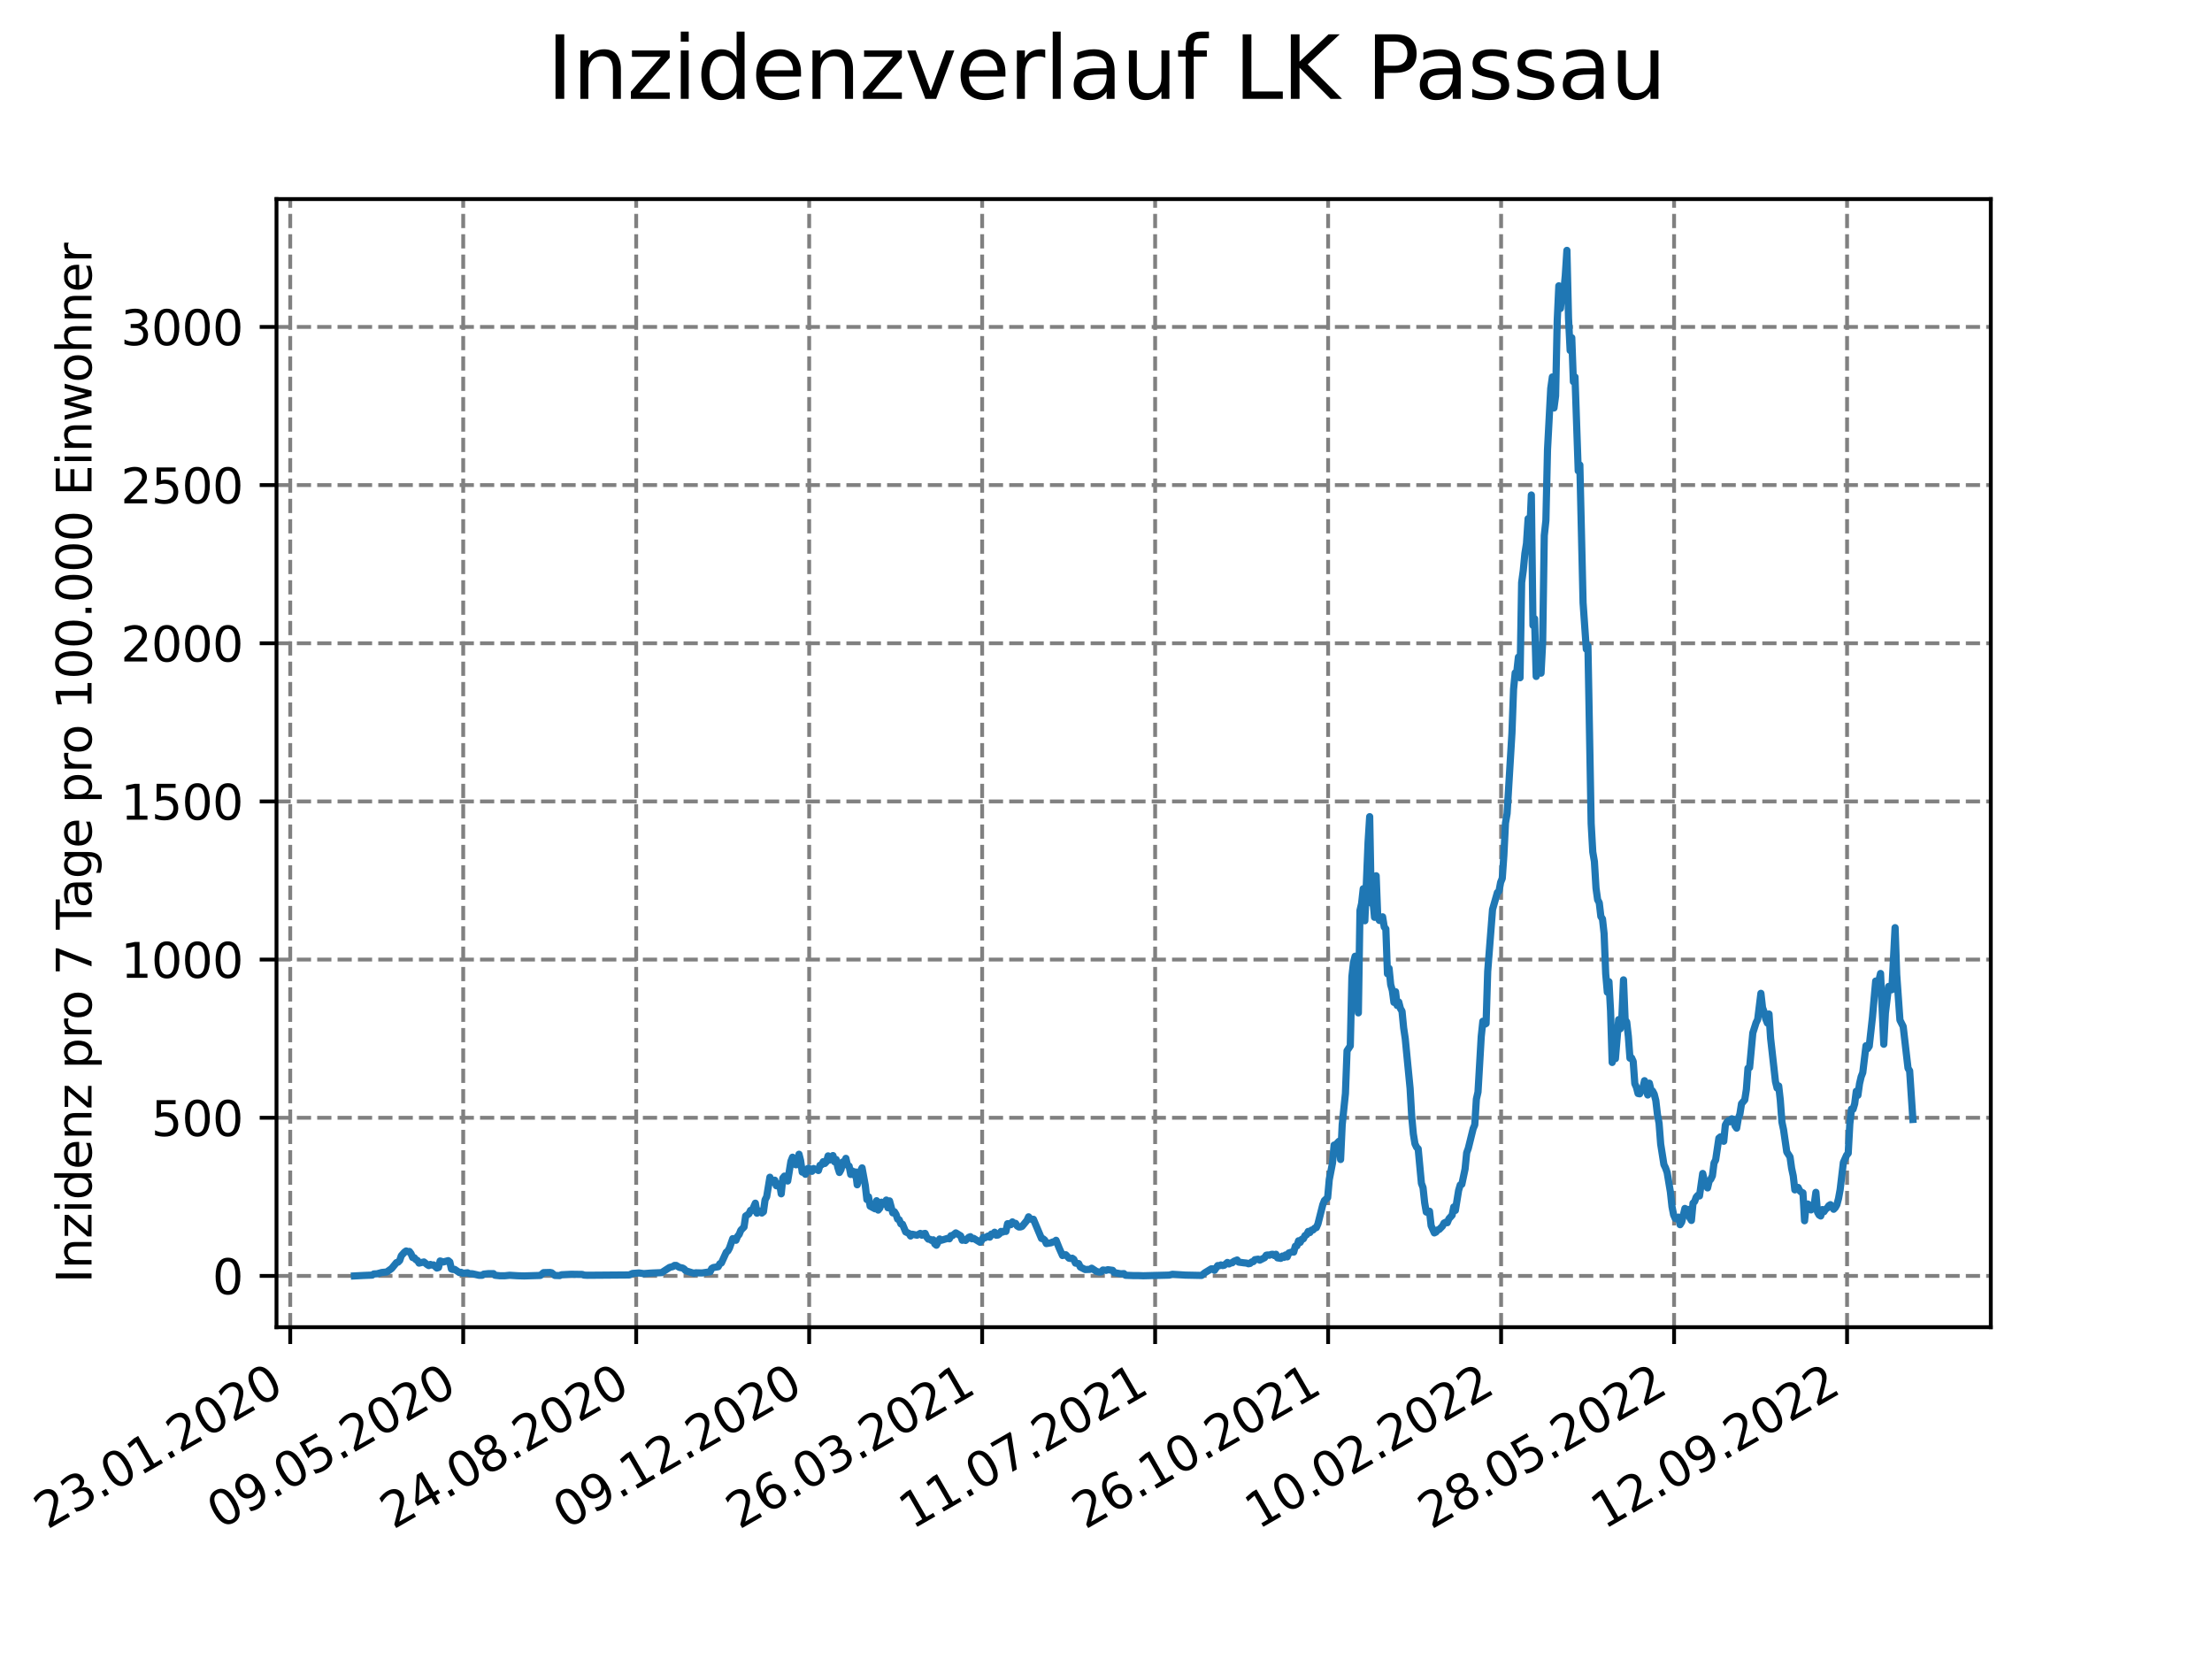 <?xml version="1.0" encoding="utf-8" standalone="no"?>
<!DOCTYPE svg PUBLIC "-//W3C//DTD SVG 1.1//EN"
  "http://www.w3.org/Graphics/SVG/1.1/DTD/svg11.dtd">
<svg xmlns:xlink="http://www.w3.org/1999/xlink" width="460.8pt" height="345.6pt" viewBox="0 0 460.8 345.6" xmlns="http://www.w3.org/2000/svg" version="1.1">
 <defs>
  <style type="text/css">*{stroke-linejoin: round; stroke-linecap: butt}</style>
 </defs>
 <g id="figure_1">
  <g id="patch_1">
   <path d="M 0 345.6 
L 460.8 345.6 
L 460.8 0 
L 0 0 
z
" style="fill: #ffffff"/>
  </g>
  <g id="axes_1">
   <g id="patch_2">
    <path d="M 57.6 276.48 
L 414.72 276.48 
L 414.72 41.472 
L 57.6 41.472 
z
" style="fill: #ffffff"/>
   </g>
   <g id="matplotlib.axis_1">
    <g id="xtick_1">
     <g id="line2d_1">
      <path d="M 60.46 276.48 
L 60.46 41.472 
" clip-path="url(#p5ba58dce3c)" style="fill: none; stroke-dasharray: 2.96,1.28; stroke-dashoffset: 0; stroke: #808080; stroke-width: 0.8"/>
     </g>
     <g id="line2d_2">
      <defs>
       <path id="mbd99ed677d" d="M 0 0 
L 0 3.5 
" style="stroke: #000000; stroke-width: 0.8"/>
      </defs>
      <g>
       <use xlink:href="#mbd99ed677d" x="60.46" y="276.48" style="stroke: #000000; stroke-width: 0.8"/>
      </g>
     </g>
     <g id="text_1">
      <!-- 23.01.2020 -->
      <g transform="translate(9.835 318.689) rotate(-30) scale(0.1 -0.1)">
       <defs>
        <path id="DejaVuSans-32" d="M 1228 531 
L 3431 531 
L 3431 0 
L 469 0 
L 469 531 
Q 828 903 1448 1529 
Q 2069 2156 2228 2338 
Q 2531 2678 2651 2914 
Q 2772 3150 2772 3378 
Q 2772 3750 2511 3984 
Q 2250 4219 1831 4219 
Q 1534 4219 1204 4116 
Q 875 4013 500 3803 
L 500 4441 
Q 881 4594 1212 4672 
Q 1544 4750 1819 4750 
Q 2544 4750 2975 4387 
Q 3406 4025 3406 3419 
Q 3406 3131 3298 2873 
Q 3191 2616 2906 2266 
Q 2828 2175 2409 1742 
Q 1991 1309 1228 531 
z
" transform="scale(0.016)"/>
        <path id="DejaVuSans-33" d="M 2597 2516 
Q 3050 2419 3304 2112 
Q 3559 1806 3559 1356 
Q 3559 666 3084 287 
Q 2609 -91 1734 -91 
Q 1441 -91 1130 -33 
Q 819 25 488 141 
L 488 750 
Q 750 597 1062 519 
Q 1375 441 1716 441 
Q 2309 441 2620 675 
Q 2931 909 2931 1356 
Q 2931 1769 2642 2001 
Q 2353 2234 1838 2234 
L 1294 2234 
L 1294 2753 
L 1863 2753 
Q 2328 2753 2575 2939 
Q 2822 3125 2822 3475 
Q 2822 3834 2567 4026 
Q 2313 4219 1838 4219 
Q 1578 4219 1281 4162 
Q 984 4106 628 3988 
L 628 4550 
Q 988 4650 1302 4700 
Q 1616 4750 1894 4750 
Q 2613 4750 3031 4423 
Q 3450 4097 3450 3541 
Q 3450 3153 3228 2886 
Q 3006 2619 2597 2516 
z
" transform="scale(0.016)"/>
        <path id="DejaVuSans-2e" d="M 684 794 
L 1344 794 
L 1344 0 
L 684 0 
L 684 794 
z
" transform="scale(0.016)"/>
        <path id="DejaVuSans-30" d="M 2034 4250 
Q 1547 4250 1301 3770 
Q 1056 3291 1056 2328 
Q 1056 1369 1301 889 
Q 1547 409 2034 409 
Q 2525 409 2770 889 
Q 3016 1369 3016 2328 
Q 3016 3291 2770 3770 
Q 2525 4250 2034 4250 
z
M 2034 4750 
Q 2819 4750 3233 4129 
Q 3647 3509 3647 2328 
Q 3647 1150 3233 529 
Q 2819 -91 2034 -91 
Q 1250 -91 836 529 
Q 422 1150 422 2328 
Q 422 3509 836 4129 
Q 1250 4750 2034 4750 
z
" transform="scale(0.016)"/>
        <path id="DejaVuSans-31" d="M 794 531 
L 1825 531 
L 1825 4091 
L 703 3866 
L 703 4441 
L 1819 4666 
L 2450 4666 
L 2450 531 
L 3481 531 
L 3481 0 
L 794 0 
L 794 531 
z
" transform="scale(0.016)"/>
       </defs>
       <use xlink:href="#DejaVuSans-32"/>
       <use xlink:href="#DejaVuSans-33" x="63.623"/>
       <use xlink:href="#DejaVuSans-2e" x="127.246"/>
       <use xlink:href="#DejaVuSans-30" x="159.033"/>
       <use xlink:href="#DejaVuSans-31" x="222.656"/>
       <use xlink:href="#DejaVuSans-2e" x="286.279"/>
       <use xlink:href="#DejaVuSans-32" x="318.066"/>
       <use xlink:href="#DejaVuSans-30" x="381.689"/>
       <use xlink:href="#DejaVuSans-32" x="445.312"/>
       <use xlink:href="#DejaVuSans-30" x="508.936"/>
      </g>
     </g>
    </g>
    <g id="xtick_2">
     <g id="line2d_3">
      <path d="M 96.495 276.48 
L 96.495 41.472 
" clip-path="url(#p5ba58dce3c)" style="fill: none; stroke-dasharray: 2.96,1.28; stroke-dashoffset: 0; stroke: #808080; stroke-width: 0.8"/>
     </g>
     <g id="line2d_4">
      <g>
       <use xlink:href="#mbd99ed677d" x="96.495" y="276.48" style="stroke: #000000; stroke-width: 0.8"/>
      </g>
     </g>
     <g id="text_2">
      <!-- 09.05.2020 -->
      <g transform="translate(45.87 318.689) rotate(-30) scale(0.1 -0.1)">
       <defs>
        <path id="DejaVuSans-39" d="M 703 97 
L 703 672 
Q 941 559 1184 500 
Q 1428 441 1663 441 
Q 2288 441 2617 861 
Q 2947 1281 2994 2138 
Q 2813 1869 2534 1725 
Q 2256 1581 1919 1581 
Q 1219 1581 811 2004 
Q 403 2428 403 3163 
Q 403 3881 828 4315 
Q 1253 4750 1959 4750 
Q 2769 4750 3195 4129 
Q 3622 3509 3622 2328 
Q 3622 1225 3098 567 
Q 2575 -91 1691 -91 
Q 1453 -91 1209 -44 
Q 966 3 703 97 
z
M 1959 2075 
Q 2384 2075 2632 2365 
Q 2881 2656 2881 3163 
Q 2881 3666 2632 3958 
Q 2384 4250 1959 4250 
Q 1534 4250 1286 3958 
Q 1038 3666 1038 3163 
Q 1038 2656 1286 2365 
Q 1534 2075 1959 2075 
z
" transform="scale(0.016)"/>
        <path id="DejaVuSans-35" d="M 691 4666 
L 3169 4666 
L 3169 4134 
L 1269 4134 
L 1269 2991 
Q 1406 3038 1543 3061 
Q 1681 3084 1819 3084 
Q 2600 3084 3056 2656 
Q 3513 2228 3513 1497 
Q 3513 744 3044 326 
Q 2575 -91 1722 -91 
Q 1428 -91 1123 -41 
Q 819 9 494 109 
L 494 744 
Q 775 591 1075 516 
Q 1375 441 1709 441 
Q 2250 441 2565 725 
Q 2881 1009 2881 1497 
Q 2881 1984 2565 2268 
Q 2250 2553 1709 2553 
Q 1456 2553 1204 2497 
Q 953 2441 691 2322 
L 691 4666 
z
" transform="scale(0.016)"/>
       </defs>
       <use xlink:href="#DejaVuSans-30"/>
       <use xlink:href="#DejaVuSans-39" x="63.623"/>
       <use xlink:href="#DejaVuSans-2e" x="127.246"/>
       <use xlink:href="#DejaVuSans-30" x="159.033"/>
       <use xlink:href="#DejaVuSans-35" x="222.656"/>
       <use xlink:href="#DejaVuSans-2e" x="286.279"/>
       <use xlink:href="#DejaVuSans-32" x="318.066"/>
       <use xlink:href="#DejaVuSans-30" x="381.689"/>
       <use xlink:href="#DejaVuSans-32" x="445.312"/>
       <use xlink:href="#DejaVuSans-30" x="508.936"/>
      </g>
     </g>
    </g>
    <g id="xtick_3">
     <g id="line2d_5">
      <path d="M 132.53 276.48 
L 132.53 41.472 
" clip-path="url(#p5ba58dce3c)" style="fill: none; stroke-dasharray: 2.96,1.28; stroke-dashoffset: 0; stroke: #808080; stroke-width: 0.8"/>
     </g>
     <g id="line2d_6">
      <g>
       <use xlink:href="#mbd99ed677d" x="132.53" y="276.48" style="stroke: #000000; stroke-width: 0.8"/>
      </g>
     </g>
     <g id="text_3">
      <!-- 24.08.2020 -->
      <g transform="translate(81.905 318.689) rotate(-30) scale(0.1 -0.1)">
       <defs>
        <path id="DejaVuSans-34" d="M 2419 4116 
L 825 1625 
L 2419 1625 
L 2419 4116 
z
M 2253 4666 
L 3047 4666 
L 3047 1625 
L 3713 1625 
L 3713 1100 
L 3047 1100 
L 3047 0 
L 2419 0 
L 2419 1100 
L 313 1100 
L 313 1709 
L 2253 4666 
z
" transform="scale(0.016)"/>
        <path id="DejaVuSans-38" d="M 2034 2216 
Q 1584 2216 1326 1975 
Q 1069 1734 1069 1313 
Q 1069 891 1326 650 
Q 1584 409 2034 409 
Q 2484 409 2743 651 
Q 3003 894 3003 1313 
Q 3003 1734 2745 1975 
Q 2488 2216 2034 2216 
z
M 1403 2484 
Q 997 2584 770 2862 
Q 544 3141 544 3541 
Q 544 4100 942 4425 
Q 1341 4750 2034 4750 
Q 2731 4750 3128 4425 
Q 3525 4100 3525 3541 
Q 3525 3141 3298 2862 
Q 3072 2584 2669 2484 
Q 3125 2378 3379 2068 
Q 3634 1759 3634 1313 
Q 3634 634 3220 271 
Q 2806 -91 2034 -91 
Q 1263 -91 848 271 
Q 434 634 434 1313 
Q 434 1759 690 2068 
Q 947 2378 1403 2484 
z
M 1172 3481 
Q 1172 3119 1398 2916 
Q 1625 2713 2034 2713 
Q 2441 2713 2670 2916 
Q 2900 3119 2900 3481 
Q 2900 3844 2670 4047 
Q 2441 4250 2034 4250 
Q 1625 4250 1398 4047 
Q 1172 3844 1172 3481 
z
" transform="scale(0.016)"/>
       </defs>
       <use xlink:href="#DejaVuSans-32"/>
       <use xlink:href="#DejaVuSans-34" x="63.623"/>
       <use xlink:href="#DejaVuSans-2e" x="127.246"/>
       <use xlink:href="#DejaVuSans-30" x="159.033"/>
       <use xlink:href="#DejaVuSans-38" x="222.656"/>
       <use xlink:href="#DejaVuSans-2e" x="286.279"/>
       <use xlink:href="#DejaVuSans-32" x="318.066"/>
       <use xlink:href="#DejaVuSans-30" x="381.689"/>
       <use xlink:href="#DejaVuSans-32" x="445.312"/>
       <use xlink:href="#DejaVuSans-30" x="508.936"/>
      </g>
     </g>
    </g>
    <g id="xtick_4">
     <g id="line2d_7">
      <path d="M 168.566 276.48 
L 168.566 41.472 
" clip-path="url(#p5ba58dce3c)" style="fill: none; stroke-dasharray: 2.96,1.28; stroke-dashoffset: 0; stroke: #808080; stroke-width: 0.8"/>
     </g>
     <g id="line2d_8">
      <g>
       <use xlink:href="#mbd99ed677d" x="168.566" y="276.48" style="stroke: #000000; stroke-width: 0.8"/>
      </g>
     </g>
     <g id="text_4">
      <!-- 09.12.2020 -->
      <g transform="translate(117.941 318.689) rotate(-30) scale(0.1 -0.1)">
       <use xlink:href="#DejaVuSans-30"/>
       <use xlink:href="#DejaVuSans-39" x="63.623"/>
       <use xlink:href="#DejaVuSans-2e" x="127.246"/>
       <use xlink:href="#DejaVuSans-31" x="159.033"/>
       <use xlink:href="#DejaVuSans-32" x="222.656"/>
       <use xlink:href="#DejaVuSans-2e" x="286.279"/>
       <use xlink:href="#DejaVuSans-32" x="318.066"/>
       <use xlink:href="#DejaVuSans-30" x="381.689"/>
       <use xlink:href="#DejaVuSans-32" x="445.312"/>
       <use xlink:href="#DejaVuSans-30" x="508.936"/>
      </g>
     </g>
    </g>
    <g id="xtick_5">
     <g id="line2d_9">
      <path d="M 204.601 276.48 
L 204.601 41.472 
" clip-path="url(#p5ba58dce3c)" style="fill: none; stroke-dasharray: 2.96,1.28; stroke-dashoffset: 0; stroke: #808080; stroke-width: 0.8"/>
     </g>
     <g id="line2d_10">
      <g>
       <use xlink:href="#mbd99ed677d" x="204.601" y="276.48" style="stroke: #000000; stroke-width: 0.8"/>
      </g>
     </g>
     <g id="text_5">
      <!-- 26.03.2021 -->
      <g transform="translate(153.976 318.689) rotate(-30) scale(0.1 -0.1)">
       <defs>
        <path id="DejaVuSans-36" d="M 2113 2584 
Q 1688 2584 1439 2293 
Q 1191 2003 1191 1497 
Q 1191 994 1439 701 
Q 1688 409 2113 409 
Q 2538 409 2786 701 
Q 3034 994 3034 1497 
Q 3034 2003 2786 2293 
Q 2538 2584 2113 2584 
z
M 3366 4563 
L 3366 3988 
Q 3128 4100 2886 4159 
Q 2644 4219 2406 4219 
Q 1781 4219 1451 3797 
Q 1122 3375 1075 2522 
Q 1259 2794 1537 2939 
Q 1816 3084 2150 3084 
Q 2853 3084 3261 2657 
Q 3669 2231 3669 1497 
Q 3669 778 3244 343 
Q 2819 -91 2113 -91 
Q 1303 -91 875 529 
Q 447 1150 447 2328 
Q 447 3434 972 4092 
Q 1497 4750 2381 4750 
Q 2619 4750 2861 4703 
Q 3103 4656 3366 4563 
z
" transform="scale(0.016)"/>
       </defs>
       <use xlink:href="#DejaVuSans-32"/>
       <use xlink:href="#DejaVuSans-36" x="63.623"/>
       <use xlink:href="#DejaVuSans-2e" x="127.246"/>
       <use xlink:href="#DejaVuSans-30" x="159.033"/>
       <use xlink:href="#DejaVuSans-33" x="222.656"/>
       <use xlink:href="#DejaVuSans-2e" x="286.279"/>
       <use xlink:href="#DejaVuSans-32" x="318.066"/>
       <use xlink:href="#DejaVuSans-30" x="381.689"/>
       <use xlink:href="#DejaVuSans-32" x="445.312"/>
       <use xlink:href="#DejaVuSans-31" x="508.936"/>
      </g>
     </g>
    </g>
    <g id="xtick_6">
     <g id="line2d_11">
      <path d="M 240.636 276.48 
L 240.636 41.472 
" clip-path="url(#p5ba58dce3c)" style="fill: none; stroke-dasharray: 2.96,1.28; stroke-dashoffset: 0; stroke: #808080; stroke-width: 0.8"/>
     </g>
     <g id="line2d_12">
      <g>
       <use xlink:href="#mbd99ed677d" x="240.636" y="276.48" style="stroke: #000000; stroke-width: 0.8"/>
      </g>
     </g>
     <g id="text_6">
      <!-- 11.07.2021 -->
      <g transform="translate(190.011 318.689) rotate(-30) scale(0.1 -0.1)">
       <defs>
        <path id="DejaVuSans-37" d="M 525 4666 
L 3525 4666 
L 3525 4397 
L 1831 0 
L 1172 0 
L 2766 4134 
L 525 4134 
L 525 4666 
z
" transform="scale(0.016)"/>
       </defs>
       <use xlink:href="#DejaVuSans-31"/>
       <use xlink:href="#DejaVuSans-31" x="63.623"/>
       <use xlink:href="#DejaVuSans-2e" x="127.246"/>
       <use xlink:href="#DejaVuSans-30" x="159.033"/>
       <use xlink:href="#DejaVuSans-37" x="222.656"/>
       <use xlink:href="#DejaVuSans-2e" x="286.279"/>
       <use xlink:href="#DejaVuSans-32" x="318.066"/>
       <use xlink:href="#DejaVuSans-30" x="381.689"/>
       <use xlink:href="#DejaVuSans-32" x="445.312"/>
       <use xlink:href="#DejaVuSans-31" x="508.936"/>
      </g>
     </g>
    </g>
    <g id="xtick_7">
     <g id="line2d_13">
      <path d="M 276.672 276.48 
L 276.672 41.472 
" clip-path="url(#p5ba58dce3c)" style="fill: none; stroke-dasharray: 2.96,1.28; stroke-dashoffset: 0; stroke: #808080; stroke-width: 0.8"/>
     </g>
     <g id="line2d_14">
      <g>
       <use xlink:href="#mbd99ed677d" x="276.672" y="276.48" style="stroke: #000000; stroke-width: 0.8"/>
      </g>
     </g>
     <g id="text_7">
      <!-- 26.10.2021 -->
      <g transform="translate(226.046 318.689) rotate(-30) scale(0.1 -0.1)">
       <use xlink:href="#DejaVuSans-32"/>
       <use xlink:href="#DejaVuSans-36" x="63.623"/>
       <use xlink:href="#DejaVuSans-2e" x="127.246"/>
       <use xlink:href="#DejaVuSans-31" x="159.033"/>
       <use xlink:href="#DejaVuSans-30" x="222.656"/>
       <use xlink:href="#DejaVuSans-2e" x="286.279"/>
       <use xlink:href="#DejaVuSans-32" x="318.066"/>
       <use xlink:href="#DejaVuSans-30" x="381.689"/>
       <use xlink:href="#DejaVuSans-32" x="445.312"/>
       <use xlink:href="#DejaVuSans-31" x="508.936"/>
      </g>
     </g>
    </g>
    <g id="xtick_8">
     <g id="line2d_15">
      <path d="M 312.707 276.48 
L 312.707 41.472 
" clip-path="url(#p5ba58dce3c)" style="fill: none; stroke-dasharray: 2.96,1.28; stroke-dashoffset: 0; stroke: #808080; stroke-width: 0.8"/>
     </g>
     <g id="line2d_16">
      <g>
       <use xlink:href="#mbd99ed677d" x="312.707" y="276.48" style="stroke: #000000; stroke-width: 0.8"/>
      </g>
     </g>
     <g id="text_8">
      <!-- 10.02.2022 -->
      <g transform="translate(262.082 318.689) rotate(-30) scale(0.1 -0.1)">
       <use xlink:href="#DejaVuSans-31"/>
       <use xlink:href="#DejaVuSans-30" x="63.623"/>
       <use xlink:href="#DejaVuSans-2e" x="127.246"/>
       <use xlink:href="#DejaVuSans-30" x="159.033"/>
       <use xlink:href="#DejaVuSans-32" x="222.656"/>
       <use xlink:href="#DejaVuSans-2e" x="286.279"/>
       <use xlink:href="#DejaVuSans-32" x="318.066"/>
       <use xlink:href="#DejaVuSans-30" x="381.689"/>
       <use xlink:href="#DejaVuSans-32" x="445.312"/>
       <use xlink:href="#DejaVuSans-32" x="508.936"/>
      </g>
     </g>
    </g>
    <g id="xtick_9">
     <g id="line2d_17">
      <path d="M 348.742 276.48 
L 348.742 41.472 
" clip-path="url(#p5ba58dce3c)" style="fill: none; stroke-dasharray: 2.96,1.28; stroke-dashoffset: 0; stroke: #808080; stroke-width: 0.8"/>
     </g>
     <g id="line2d_18">
      <g>
       <use xlink:href="#mbd99ed677d" x="348.742" y="276.48" style="stroke: #000000; stroke-width: 0.8"/>
      </g>
     </g>
     <g id="text_9">
      <!-- 28.05.2022 -->
      <g transform="translate(298.117 318.689) rotate(-30) scale(0.1 -0.1)">
       <use xlink:href="#DejaVuSans-32"/>
       <use xlink:href="#DejaVuSans-38" x="63.623"/>
       <use xlink:href="#DejaVuSans-2e" x="127.246"/>
       <use xlink:href="#DejaVuSans-30" x="159.033"/>
       <use xlink:href="#DejaVuSans-35" x="222.656"/>
       <use xlink:href="#DejaVuSans-2e" x="286.279"/>
       <use xlink:href="#DejaVuSans-32" x="318.066"/>
       <use xlink:href="#DejaVuSans-30" x="381.689"/>
       <use xlink:href="#DejaVuSans-32" x="445.312"/>
       <use xlink:href="#DejaVuSans-32" x="508.936"/>
      </g>
     </g>
    </g>
    <g id="xtick_10">
     <g id="line2d_19">
      <path d="M 384.778 276.48 
L 384.778 41.472 
" clip-path="url(#p5ba58dce3c)" style="fill: none; stroke-dasharray: 2.96,1.28; stroke-dashoffset: 0; stroke: #808080; stroke-width: 0.8"/>
     </g>
     <g id="line2d_20">
      <g>
       <use xlink:href="#mbd99ed677d" x="384.778" y="276.48" style="stroke: #000000; stroke-width: 0.8"/>
      </g>
     </g>
     <g id="text_10">
      <!-- 12.09.2022 -->
      <g transform="translate(334.152 318.689) rotate(-30) scale(0.1 -0.1)">
       <use xlink:href="#DejaVuSans-31"/>
       <use xlink:href="#DejaVuSans-32" x="63.623"/>
       <use xlink:href="#DejaVuSans-2e" x="127.246"/>
       <use xlink:href="#DejaVuSans-30" x="159.033"/>
       <use xlink:href="#DejaVuSans-39" x="222.656"/>
       <use xlink:href="#DejaVuSans-2e" x="286.279"/>
       <use xlink:href="#DejaVuSans-32" x="318.066"/>
       <use xlink:href="#DejaVuSans-30" x="381.689"/>
       <use xlink:href="#DejaVuSans-32" x="445.312"/>
       <use xlink:href="#DejaVuSans-32" x="508.936"/>
      </g>
     </g>
    </g>
   </g>
   <g id="matplotlib.axis_2">
    <g id="ytick_1">
     <g id="line2d_21">
      <path d="M 57.6 265.798 
L 414.72 265.798 
" clip-path="url(#p5ba58dce3c)" style="fill: none; stroke-dasharray: 2.96,1.28; stroke-dashoffset: 0; stroke: #808080; stroke-width: 0.8"/>
     </g>
     <g id="line2d_22">
      <defs>
       <path id="m09d19f3e63" d="M 0 0 
L -3.5 0 
" style="stroke: #000000; stroke-width: 0.8"/>
      </defs>
      <g>
       <use xlink:href="#m09d19f3e63" x="57.6" y="265.798" style="stroke: #000000; stroke-width: 0.8"/>
      </g>
     </g>
     <g id="text_11">
      <!-- 0 -->
      <g transform="translate(44.237 269.597) scale(0.1 -0.1)">
       <use xlink:href="#DejaVuSans-30"/>
      </g>
     </g>
    </g>
    <g id="ytick_2">
     <g id="line2d_23">
      <path d="M 57.6 232.849 
L 414.72 232.849 
" clip-path="url(#p5ba58dce3c)" style="fill: none; stroke-dasharray: 2.96,1.28; stroke-dashoffset: 0; stroke: #808080; stroke-width: 0.8"/>
     </g>
     <g id="line2d_24">
      <g>
       <use xlink:href="#m09d19f3e63" x="57.6" y="232.849" style="stroke: #000000; stroke-width: 0.8"/>
      </g>
     </g>
     <g id="text_12">
      <!-- 500 -->
      <g transform="translate(31.512 236.648) scale(0.1 -0.1)">
       <use xlink:href="#DejaVuSans-35"/>
       <use xlink:href="#DejaVuSans-30" x="63.623"/>
       <use xlink:href="#DejaVuSans-30" x="127.246"/>
      </g>
     </g>
    </g>
    <g id="ytick_3">
     <g id="line2d_25">
      <path d="M 57.6 199.9 
L 414.72 199.9 
" clip-path="url(#p5ba58dce3c)" style="fill: none; stroke-dasharray: 2.96,1.28; stroke-dashoffset: 0; stroke: #808080; stroke-width: 0.8"/>
     </g>
     <g id="line2d_26">
      <g>
       <use xlink:href="#m09d19f3e63" x="57.6" y="199.9" style="stroke: #000000; stroke-width: 0.8"/>
      </g>
     </g>
     <g id="text_13">
      <!-- 1000 -->
      <g transform="translate(25.15 203.699) scale(0.1 -0.1)">
       <use xlink:href="#DejaVuSans-31"/>
       <use xlink:href="#DejaVuSans-30" x="63.623"/>
       <use xlink:href="#DejaVuSans-30" x="127.246"/>
       <use xlink:href="#DejaVuSans-30" x="190.869"/>
      </g>
     </g>
    </g>
    <g id="ytick_4">
     <g id="line2d_27">
      <path d="M 57.6 166.951 
L 414.72 166.951 
" clip-path="url(#p5ba58dce3c)" style="fill: none; stroke-dasharray: 2.96,1.28; stroke-dashoffset: 0; stroke: #808080; stroke-width: 0.8"/>
     </g>
     <g id="line2d_28">
      <g>
       <use xlink:href="#m09d19f3e63" x="57.6" y="166.951" style="stroke: #000000; stroke-width: 0.8"/>
      </g>
     </g>
     <g id="text_14">
      <!-- 1500 -->
      <g transform="translate(25.15 170.75) scale(0.1 -0.1)">
       <use xlink:href="#DejaVuSans-31"/>
       <use xlink:href="#DejaVuSans-35" x="63.623"/>
       <use xlink:href="#DejaVuSans-30" x="127.246"/>
       <use xlink:href="#DejaVuSans-30" x="190.869"/>
      </g>
     </g>
    </g>
    <g id="ytick_5">
     <g id="line2d_29">
      <path d="M 57.6 134.002 
L 414.72 134.002 
" clip-path="url(#p5ba58dce3c)" style="fill: none; stroke-dasharray: 2.96,1.28; stroke-dashoffset: 0; stroke: #808080; stroke-width: 0.8"/>
     </g>
     <g id="line2d_30">
      <g>
       <use xlink:href="#m09d19f3e63" x="57.6" y="134.002" style="stroke: #000000; stroke-width: 0.8"/>
      </g>
     </g>
     <g id="text_15">
      <!-- 2000 -->
      <g transform="translate(25.15 137.802) scale(0.1 -0.1)">
       <use xlink:href="#DejaVuSans-32"/>
       <use xlink:href="#DejaVuSans-30" x="63.623"/>
       <use xlink:href="#DejaVuSans-30" x="127.246"/>
       <use xlink:href="#DejaVuSans-30" x="190.869"/>
      </g>
     </g>
    </g>
    <g id="ytick_6">
     <g id="line2d_31">
      <path d="M 57.6 101.053 
L 414.72 101.053 
" clip-path="url(#p5ba58dce3c)" style="fill: none; stroke-dasharray: 2.96,1.28; stroke-dashoffset: 0; stroke: #808080; stroke-width: 0.8"/>
     </g>
     <g id="line2d_32">
      <g>
       <use xlink:href="#m09d19f3e63" x="57.6" y="101.053" style="stroke: #000000; stroke-width: 0.8"/>
      </g>
     </g>
     <g id="text_16">
      <!-- 2500 -->
      <g transform="translate(25.15 104.853) scale(0.1 -0.1)">
       <use xlink:href="#DejaVuSans-32"/>
       <use xlink:href="#DejaVuSans-35" x="63.623"/>
       <use xlink:href="#DejaVuSans-30" x="127.246"/>
       <use xlink:href="#DejaVuSans-30" x="190.869"/>
      </g>
     </g>
    </g>
    <g id="ytick_7">
     <g id="line2d_33">
      <path d="M 57.6 68.105 
L 414.72 68.105 
" clip-path="url(#p5ba58dce3c)" style="fill: none; stroke-dasharray: 2.96,1.28; stroke-dashoffset: 0; stroke: #808080; stroke-width: 0.8"/>
     </g>
     <g id="line2d_34">
      <g>
       <use xlink:href="#m09d19f3e63" x="57.6" y="68.105" style="stroke: #000000; stroke-width: 0.8"/>
      </g>
     </g>
     <g id="text_17">
      <!-- 3000 -->
      <g transform="translate(25.15 71.904) scale(0.1 -0.1)">
       <use xlink:href="#DejaVuSans-33"/>
       <use xlink:href="#DejaVuSans-30" x="63.623"/>
       <use xlink:href="#DejaVuSans-30" x="127.246"/>
       <use xlink:href="#DejaVuSans-30" x="190.869"/>
      </g>
     </g>
    </g>
    <g id="text_18">
     <!-- Inzidenz pro 7 Tage pro 100.000 Einwohner -->
     <g transform="translate(19.07 267.301) rotate(-90) scale(0.1 -0.1)">
      <defs>
       <path id="DejaVuSans-49" d="M 628 4666 
L 1259 4666 
L 1259 0 
L 628 0 
L 628 4666 
z
" transform="scale(0.016)"/>
       <path id="DejaVuSans-6e" d="M 3513 2113 
L 3513 0 
L 2938 0 
L 2938 2094 
Q 2938 2591 2744 2837 
Q 2550 3084 2163 3084 
Q 1697 3084 1428 2787 
Q 1159 2491 1159 1978 
L 1159 0 
L 581 0 
L 581 3500 
L 1159 3500 
L 1159 2956 
Q 1366 3272 1645 3428 
Q 1925 3584 2291 3584 
Q 2894 3584 3203 3211 
Q 3513 2838 3513 2113 
z
" transform="scale(0.016)"/>
       <path id="DejaVuSans-7a" d="M 353 3500 
L 3084 3500 
L 3084 2975 
L 922 459 
L 3084 459 
L 3084 0 
L 275 0 
L 275 525 
L 2438 3041 
L 353 3041 
L 353 3500 
z
" transform="scale(0.016)"/>
       <path id="DejaVuSans-69" d="M 603 3500 
L 1178 3500 
L 1178 0 
L 603 0 
L 603 3500 
z
M 603 4863 
L 1178 4863 
L 1178 4134 
L 603 4134 
L 603 4863 
z
" transform="scale(0.016)"/>
       <path id="DejaVuSans-64" d="M 2906 2969 
L 2906 4863 
L 3481 4863 
L 3481 0 
L 2906 0 
L 2906 525 
Q 2725 213 2448 61 
Q 2172 -91 1784 -91 
Q 1150 -91 751 415 
Q 353 922 353 1747 
Q 353 2572 751 3078 
Q 1150 3584 1784 3584 
Q 2172 3584 2448 3432 
Q 2725 3281 2906 2969 
z
M 947 1747 
Q 947 1113 1208 752 
Q 1469 391 1925 391 
Q 2381 391 2643 752 
Q 2906 1113 2906 1747 
Q 2906 2381 2643 2742 
Q 2381 3103 1925 3103 
Q 1469 3103 1208 2742 
Q 947 2381 947 1747 
z
" transform="scale(0.016)"/>
       <path id="DejaVuSans-65" d="M 3597 1894 
L 3597 1613 
L 953 1613 
Q 991 1019 1311 708 
Q 1631 397 2203 397 
Q 2534 397 2845 478 
Q 3156 559 3463 722 
L 3463 178 
Q 3153 47 2828 -22 
Q 2503 -91 2169 -91 
Q 1331 -91 842 396 
Q 353 884 353 1716 
Q 353 2575 817 3079 
Q 1281 3584 2069 3584 
Q 2775 3584 3186 3129 
Q 3597 2675 3597 1894 
z
M 3022 2063 
Q 3016 2534 2758 2815 
Q 2500 3097 2075 3097 
Q 1594 3097 1305 2825 
Q 1016 2553 972 2059 
L 3022 2063 
z
" transform="scale(0.016)"/>
       <path id="DejaVuSans-20" transform="scale(0.016)"/>
       <path id="DejaVuSans-70" d="M 1159 525 
L 1159 -1331 
L 581 -1331 
L 581 3500 
L 1159 3500 
L 1159 2969 
Q 1341 3281 1617 3432 
Q 1894 3584 2278 3584 
Q 2916 3584 3314 3078 
Q 3713 2572 3713 1747 
Q 3713 922 3314 415 
Q 2916 -91 2278 -91 
Q 1894 -91 1617 61 
Q 1341 213 1159 525 
z
M 3116 1747 
Q 3116 2381 2855 2742 
Q 2594 3103 2138 3103 
Q 1681 3103 1420 2742 
Q 1159 2381 1159 1747 
Q 1159 1113 1420 752 
Q 1681 391 2138 391 
Q 2594 391 2855 752 
Q 3116 1113 3116 1747 
z
" transform="scale(0.016)"/>
       <path id="DejaVuSans-72" d="M 2631 2963 
Q 2534 3019 2420 3045 
Q 2306 3072 2169 3072 
Q 1681 3072 1420 2755 
Q 1159 2438 1159 1844 
L 1159 0 
L 581 0 
L 581 3500 
L 1159 3500 
L 1159 2956 
Q 1341 3275 1631 3429 
Q 1922 3584 2338 3584 
Q 2397 3584 2469 3576 
Q 2541 3569 2628 3553 
L 2631 2963 
z
" transform="scale(0.016)"/>
       <path id="DejaVuSans-6f" d="M 1959 3097 
Q 1497 3097 1228 2736 
Q 959 2375 959 1747 
Q 959 1119 1226 758 
Q 1494 397 1959 397 
Q 2419 397 2687 759 
Q 2956 1122 2956 1747 
Q 2956 2369 2687 2733 
Q 2419 3097 1959 3097 
z
M 1959 3584 
Q 2709 3584 3137 3096 
Q 3566 2609 3566 1747 
Q 3566 888 3137 398 
Q 2709 -91 1959 -91 
Q 1206 -91 779 398 
Q 353 888 353 1747 
Q 353 2609 779 3096 
Q 1206 3584 1959 3584 
z
" transform="scale(0.016)"/>
       <path id="DejaVuSans-54" d="M -19 4666 
L 3928 4666 
L 3928 4134 
L 2272 4134 
L 2272 0 
L 1638 0 
L 1638 4134 
L -19 4134 
L -19 4666 
z
" transform="scale(0.016)"/>
       <path id="DejaVuSans-61" d="M 2194 1759 
Q 1497 1759 1228 1600 
Q 959 1441 959 1056 
Q 959 750 1161 570 
Q 1363 391 1709 391 
Q 2188 391 2477 730 
Q 2766 1069 2766 1631 
L 2766 1759 
L 2194 1759 
z
M 3341 1997 
L 3341 0 
L 2766 0 
L 2766 531 
Q 2569 213 2275 61 
Q 1981 -91 1556 -91 
Q 1019 -91 701 211 
Q 384 513 384 1019 
Q 384 1609 779 1909 
Q 1175 2209 1959 2209 
L 2766 2209 
L 2766 2266 
Q 2766 2663 2505 2880 
Q 2244 3097 1772 3097 
Q 1472 3097 1187 3025 
Q 903 2953 641 2809 
L 641 3341 
Q 956 3463 1253 3523 
Q 1550 3584 1831 3584 
Q 2591 3584 2966 3190 
Q 3341 2797 3341 1997 
z
" transform="scale(0.016)"/>
       <path id="DejaVuSans-67" d="M 2906 1791 
Q 2906 2416 2648 2759 
Q 2391 3103 1925 3103 
Q 1463 3103 1205 2759 
Q 947 2416 947 1791 
Q 947 1169 1205 825 
Q 1463 481 1925 481 
Q 2391 481 2648 825 
Q 2906 1169 2906 1791 
z
M 3481 434 
Q 3481 -459 3084 -895 
Q 2688 -1331 1869 -1331 
Q 1566 -1331 1297 -1286 
Q 1028 -1241 775 -1147 
L 775 -588 
Q 1028 -725 1275 -790 
Q 1522 -856 1778 -856 
Q 2344 -856 2625 -561 
Q 2906 -266 2906 331 
L 2906 616 
Q 2728 306 2450 153 
Q 2172 0 1784 0 
Q 1141 0 747 490 
Q 353 981 353 1791 
Q 353 2603 747 3093 
Q 1141 3584 1784 3584 
Q 2172 3584 2450 3431 
Q 2728 3278 2906 2969 
L 2906 3500 
L 3481 3500 
L 3481 434 
z
" transform="scale(0.016)"/>
       <path id="DejaVuSans-45" d="M 628 4666 
L 3578 4666 
L 3578 4134 
L 1259 4134 
L 1259 2753 
L 3481 2753 
L 3481 2222 
L 1259 2222 
L 1259 531 
L 3634 531 
L 3634 0 
L 628 0 
L 628 4666 
z
" transform="scale(0.016)"/>
       <path id="DejaVuSans-77" d="M 269 3500 
L 844 3500 
L 1563 769 
L 2278 3500 
L 2956 3500 
L 3675 769 
L 4391 3500 
L 4966 3500 
L 4050 0 
L 3372 0 
L 2619 2869 
L 1863 0 
L 1184 0 
L 269 3500 
z
" transform="scale(0.016)"/>
       <path id="DejaVuSans-68" d="M 3513 2113 
L 3513 0 
L 2938 0 
L 2938 2094 
Q 2938 2591 2744 2837 
Q 2550 3084 2163 3084 
Q 1697 3084 1428 2787 
Q 1159 2491 1159 1978 
L 1159 0 
L 581 0 
L 581 4863 
L 1159 4863 
L 1159 2956 
Q 1366 3272 1645 3428 
Q 1925 3584 2291 3584 
Q 2894 3584 3203 3211 
Q 3513 2838 3513 2113 
z
" transform="scale(0.016)"/>
      </defs>
      <use xlink:href="#DejaVuSans-49"/>
      <use xlink:href="#DejaVuSans-6e" x="29.492"/>
      <use xlink:href="#DejaVuSans-7a" x="92.871"/>
      <use xlink:href="#DejaVuSans-69" x="145.361"/>
      <use xlink:href="#DejaVuSans-64" x="173.145"/>
      <use xlink:href="#DejaVuSans-65" x="236.621"/>
      <use xlink:href="#DejaVuSans-6e" x="298.145"/>
      <use xlink:href="#DejaVuSans-7a" x="361.523"/>
      <use xlink:href="#DejaVuSans-20" x="414.014"/>
      <use xlink:href="#DejaVuSans-70" x="445.801"/>
      <use xlink:href="#DejaVuSans-72" x="509.277"/>
      <use xlink:href="#DejaVuSans-6f" x="548.141"/>
      <use xlink:href="#DejaVuSans-20" x="609.322"/>
      <use xlink:href="#DejaVuSans-37" x="641.109"/>
      <use xlink:href="#DejaVuSans-20" x="704.732"/>
      <use xlink:href="#DejaVuSans-54" x="736.52"/>
      <use xlink:href="#DejaVuSans-61" x="781.104"/>
      <use xlink:href="#DejaVuSans-67" x="842.383"/>
      <use xlink:href="#DejaVuSans-65" x="905.859"/>
      <use xlink:href="#DejaVuSans-20" x="967.383"/>
      <use xlink:href="#DejaVuSans-70" x="999.17"/>
      <use xlink:href="#DejaVuSans-72" x="1062.646"/>
      <use xlink:href="#DejaVuSans-6f" x="1101.51"/>
      <use xlink:href="#DejaVuSans-20" x="1162.691"/>
      <use xlink:href="#DejaVuSans-31" x="1194.479"/>
      <use xlink:href="#DejaVuSans-30" x="1258.102"/>
      <use xlink:href="#DejaVuSans-30" x="1321.725"/>
      <use xlink:href="#DejaVuSans-2e" x="1385.348"/>
      <use xlink:href="#DejaVuSans-30" x="1417.135"/>
      <use xlink:href="#DejaVuSans-30" x="1480.758"/>
      <use xlink:href="#DejaVuSans-30" x="1544.381"/>
      <use xlink:href="#DejaVuSans-20" x="1608.004"/>
      <use xlink:href="#DejaVuSans-45" x="1639.791"/>
      <use xlink:href="#DejaVuSans-69" x="1702.975"/>
      <use xlink:href="#DejaVuSans-6e" x="1730.758"/>
      <use xlink:href="#DejaVuSans-77" x="1794.137"/>
      <use xlink:href="#DejaVuSans-6f" x="1875.924"/>
      <use xlink:href="#DejaVuSans-68" x="1937.105"/>
      <use xlink:href="#DejaVuSans-6e" x="2000.484"/>
      <use xlink:href="#DejaVuSans-65" x="2063.863"/>
      <use xlink:href="#DejaVuSans-72" x="2125.387"/>
     </g>
    </g>
   </g>
   <g id="line2d_35">
    <path d="M 73.833 265.798 
L 75.853 265.695 
L 77.537 265.627 
L 77.874 265.387 
L 78.548 265.353 
L 79.558 265.08 
L 80.568 264.977 
L 81.579 264.259 
L 82.589 263.027 
L 82.926 262.925 
L 83.263 262.583 
L 83.599 261.591 
L 84.273 260.838 
L 84.61 260.599 
L 84.946 260.735 
L 85.283 260.701 
L 85.62 261.146 
L 85.957 261.967 
L 86.294 262.001 
L 86.63 262.412 
L 86.967 262.583 
L 87.304 263.13 
L 88.314 262.89 
L 88.988 263.438 
L 89.325 263.643 
L 89.661 263.403 
L 89.998 263.54 
L 90.335 263.506 
L 91.008 264.156 
L 91.345 264.053 
L 91.682 262.685 
L 92.356 262.89 
L 93.366 262.617 
L 93.703 262.89 
L 94.039 264.361 
L 94.376 264.464 
L 94.713 264.43 
L 95.723 265.114 
L 96.06 265.045 
L 96.397 265.251 
L 97.407 265.148 
L 97.744 265.319 
L 98.418 265.353 
L 99.765 265.661 
L 100.438 265.661 
L 100.775 265.422 
L 101.785 265.319 
L 102.796 265.319 
L 103.132 265.661 
L 104.143 265.764 
L 105.153 265.764 
L 106.163 265.661 
L 107.847 265.764 
L 109.194 265.798 
L 112.562 265.695 
L 113.236 265.114 
L 114.583 265.08 
L 114.92 265.148 
L 115.593 265.695 
L 116.604 265.729 
L 116.94 265.558 
L 118.961 265.456 
L 121.319 265.49 
L 121.655 265.627 
L 122.329 265.661 
L 131.085 265.593 
L 131.759 265.285 
L 133.106 265.182 
L 134.116 265.319 
L 135.463 265.216 
L 136.137 265.182 
L 137.821 265.114 
L 139.505 264.019 
L 140.178 263.848 
L 140.515 263.609 
L 140.852 263.609 
L 141.525 264.019 
L 142.199 264.156 
L 142.536 264.361 
L 142.872 264.737 
L 144.556 265.251 
L 144.893 265.148 
L 146.24 265.182 
L 147.924 264.943 
L 148.261 264.259 
L 148.598 264.053 
L 149.608 263.882 
L 149.945 263.267 
L 150.281 263.096 
L 151.292 260.872 
L 151.629 260.599 
L 151.965 259.983 
L 152.639 258.033 
L 152.976 258.033 
L 153.312 258.375 
L 153.649 257.554 
L 153.986 257.144 
L 154.323 256.289 
L 154.996 255.605 
L 155.333 253.313 
L 156.007 252.868 
L 156.343 252.15 
L 156.68 252.184 
L 157.354 250.645 
L 157.691 252.732 
L 158.027 252.218 
L 158.701 252.697 
L 159.038 252.424 
L 159.374 249.961 
L 159.711 249.311 
L 160.385 245.241 
L 160.722 246.13 
L 161.058 246.301 
L 161.395 245.856 
L 161.732 247.019 
L 162.069 247.019 
L 162.405 246.609 
L 162.742 248.695 
L 163.079 245.412 
L 163.416 245.001 
L 163.753 245.275 
L 164.089 246.027 
L 164.763 241.923 
L 165.1 241.068 
L 165.436 242.231 
L 165.773 242.641 
L 166.11 242.607 
L 166.447 240.452 
L 166.784 241.786 
L 167.12 244.18 
L 167.457 243.975 
L 167.794 244.625 
L 168.131 243.53 
L 168.468 243.325 
L 168.804 243.941 
L 169.141 244.009 
L 169.478 243.428 
L 169.815 243.599 
L 170.151 243.599 
L 170.488 243.838 
L 170.825 242.744 
L 171.162 242.641 
L 171.499 241.991 
L 171.835 242.367 
L 172.172 241.991 
L 172.509 240.794 
L 172.846 241.649 
L 173.182 241.307 
L 173.519 240.726 
L 173.856 242.025 
L 174.193 241.547 
L 174.53 243.188 
L 174.866 244.249 
L 175.203 243.633 
L 175.54 242.06 
L 175.877 242.367 
L 176.213 241.307 
L 176.55 242.778 
L 176.887 242.915 
L 177.224 244.659 
L 177.561 243.941 
L 177.897 244.762 
L 178.234 244.146 
L 178.571 246.814 
L 179.244 243.975 
L 179.581 243.291 
L 180.255 246.951 
L 180.592 249.893 
L 180.928 249.311 
L 181.265 251.261 
L 182.275 251.808 
L 182.612 250.132 
L 182.949 252.082 
L 183.286 251.671 
L 183.623 250.44 
L 183.959 250.816 
L 184.296 250.85 
L 184.633 249.995 
L 184.97 251.603 
L 185.306 250.166 
L 185.98 252.663 
L 186.317 252.424 
L 186.654 252.971 
L 186.99 253.963 
L 187.327 254.1 
L 187.664 254.955 
L 188.001 255.023 
L 188.674 256.631 
L 189.348 256.939 
L 189.685 257.486 
L 190.021 257.11 
L 191.032 257.315 
L 191.705 256.939 
L 192.042 257.315 
L 192.379 257.007 
L 192.716 256.939 
L 193.052 257.725 
L 193.389 258.136 
L 193.726 258.17 
L 194.063 258.41 
L 194.399 258.273 
L 194.736 259.128 
L 195.073 259.402 
L 195.747 258.102 
L 196.083 258.375 
L 197.43 257.965 
L 197.767 258.068 
L 198.104 257.418 
L 198.441 257.383 
L 199.114 256.836 
L 200.125 257.452 
L 200.461 258.375 
L 200.798 258.204 
L 201.135 258.41 
L 201.809 257.76 
L 202.145 257.623 
L 202.482 258.068 
L 202.819 257.965 
L 204.166 258.786 
L 204.503 258.375 
L 204.84 257.76 
L 205.176 257.862 
L 205.85 257.486 
L 206.187 257.725 
L 206.523 257.076 
L 206.86 257.178 
L 207.197 256.699 
L 207.534 257.315 
L 207.871 257.281 
L 208.207 257.041 
L 208.544 256.528 
L 208.881 256.665 
L 209.218 256.46 
L 209.554 256.528 
L 209.891 254.921 
L 210.228 254.921 
L 210.565 255.126 
L 210.902 254.544 
L 211.238 254.818 
L 211.575 254.852 
L 211.912 255.4 
L 212.249 255.605 
L 212.585 255.605 
L 212.922 255.468 
L 213.933 254.237 
L 214.269 253.484 
L 214.606 253.86 
L 214.943 254.031 
L 215.28 253.997 
L 216.964 257.999 
L 217.3 258.068 
L 217.637 258.341 
L 217.974 259.059 
L 218.984 258.888 
L 219.321 258.717 
L 219.658 258.683 
L 219.995 258.375 
L 220.668 260.051 
L 221.342 261.556 
L 221.679 261.385 
L 222.015 261.385 
L 222.689 262.104 
L 223.026 262.172 
L 223.362 262.104 
L 223.699 262.343 
L 224.036 263.13 
L 224.71 263.232 
L 225.046 263.951 
L 226.057 264.464 
L 227.067 264.43 
L 227.404 264.19 
L 228.077 264.635 
L 228.414 264.874 
L 229.088 265.011 
L 229.424 264.943 
L 229.761 264.566 
L 230.435 264.635 
L 230.772 264.498 
L 231.782 264.635 
L 232.119 265.114 
L 233.466 265.353 
L 234.139 265.319 
L 234.476 265.661 
L 236.16 265.729 
L 237.17 265.729 
L 238.181 265.764 
L 239.528 265.729 
L 243.569 265.627 
L 244.243 265.456 
L 246.937 265.627 
L 250.305 265.695 
L 250.978 265.148 
L 252.325 264.327 
L 252.662 264.327 
L 252.999 264.635 
L 253.672 263.643 
L 254.009 263.677 
L 254.346 263.506 
L 254.683 263.643 
L 255.02 263.575 
L 255.693 262.993 
L 256.03 263.301 
L 256.367 263.096 
L 256.703 263.061 
L 257.04 262.754 
L 257.714 262.48 
L 258.051 262.925 
L 259.061 263.061 
L 259.735 263.13 
L 260.071 263.267 
L 260.408 263.198 
L 260.745 262.89 
L 261.082 262.822 
L 261.418 262.412 
L 262.092 262.309 
L 262.429 262.514 
L 263.439 262.001 
L 263.776 261.488 
L 264.113 261.42 
L 264.449 261.488 
L 264.786 261.317 
L 265.123 261.283 
L 265.46 261.556 
L 265.797 261.283 
L 266.133 262.035 
L 266.807 262.138 
L 267.144 261.659 
L 267.48 261.933 
L 267.817 261.42 
L 268.154 261.83 
L 268.491 261.009 
L 269.164 260.804 
L 269.501 260.838 
L 269.838 259.607 
L 270.175 259.538 
L 270.511 258.478 
L 270.848 258.82 
L 271.185 258.17 
L 271.522 258.068 
L 271.859 257.383 
L 272.195 257.212 
L 272.532 256.528 
L 272.869 256.768 
L 273.206 256.255 
L 273.542 256.22 
L 273.879 255.844 
L 274.216 255.742 
L 274.553 254.955 
L 275.226 252.287 
L 275.563 250.953 
L 275.9 250.098 
L 276.573 249.482 
L 276.91 245.754 
L 277.584 242.265 
L 277.921 238.537 
L 278.257 238.468 
L 278.931 237.75 
L 279.268 241.547 
L 279.604 234.295 
L 280.278 227.796 
L 280.615 218.903 
L 281.288 217.877 
L 281.625 203.442 
L 281.962 200.432 
L 282.299 199.201 
L 282.635 203.648 
L 282.972 211.002 
L 283.309 189.658 
L 283.646 188.221 
L 283.983 185.143 
L 284.319 191.813 
L 284.993 175.463 
L 285.33 170.127 
L 285.666 188.153 
L 286.003 187.605 
L 286.34 191.094 
L 286.677 182.441 
L 287.014 191.094 
L 287.35 191.744 
L 287.687 191.778 
L 288.024 190.992 
L 288.361 193.112 
L 288.697 193.523 
L 289.034 202.861 
L 289.371 201.732 
L 289.708 205.118 
L 290.045 206.316 
L 290.381 208.812 
L 290.718 206.589 
L 291.055 209.462 
L 291.392 208.744 
L 291.728 210.078 
L 292.065 210.66 
L 292.402 214.114 
L 292.739 216.372 
L 293.749 226.736 
L 294.086 232.585 
L 294.423 236.211 
L 294.759 238.263 
L 295.096 238.981 
L 295.433 239.323 
L 296.107 246.506 
L 296.443 247.396 
L 296.78 250.542 
L 297.117 252.492 
L 297.454 252.595 
L 297.79 252.321 
L 298.127 255.331 
L 298.801 256.836 
L 299.138 256.665 
L 299.474 256.22 
L 299.811 256.118 
L 300.485 255.434 
L 300.821 254.784 
L 301.158 254.613 
L 301.495 254.715 
L 301.832 253.895 
L 302.505 253.142 
L 302.842 251.432 
L 303.179 252.15 
L 303.852 248.011 
L 304.189 246.848 
L 304.526 246.711 
L 305.2 243.53 
L 305.536 240.144 
L 305.873 239.221 
L 306.884 235.116 
L 307.22 234.329 
L 307.557 228.959 
L 307.894 227.488 
L 308.567 215.961 
L 308.904 212.746 
L 309.241 213.396 
L 309.578 213.225 
L 309.915 202.382 
L 310.925 189.453 
L 311.935 185.929 
L 312.272 185.622 
L 312.609 183.809 
L 312.946 182.988 
L 313.282 178.199 
L 313.619 171.461 
L 313.956 169.477 
L 314.966 152.717 
L 315.303 143.584 
L 315.64 140.163 
L 315.977 139.958 
L 316.313 136.88 
L 316.65 141.189 
L 316.987 121.351 
L 317.324 118.854 
L 317.66 115.331 
L 317.997 113.21 
L 318.334 108.045 
L 318.671 110.918 
L 319.008 103.119 
L 319.344 130.278 
L 319.681 128.876 
L 320.018 140.916 
L 320.355 136.435 
L 320.691 140.198 
L 321.028 140.232 
L 321.365 133.801 
L 321.702 111.568 
L 322.039 108.421 
L 322.375 93.679 
L 323.049 80.92 
L 323.386 78.526 
L 323.722 84.991 
L 324.059 82.46 
L 324.396 66.896 
L 324.733 59.542 
L 325.07 64.263 
L 325.406 60.979 
L 325.743 60.979 
L 326.08 57.388 
L 326.417 52.154 
L 326.753 66.315 
L 327.09 73.019 
L 327.427 70.351 
L 327.764 79.518 
L 328.101 78.526 
L 328.774 98.091 
L 329.111 96.86 
L 329.784 125.558 
L 330.458 135.238 
L 330.795 134.52 
L 331.468 171.529 
L 331.805 177.481 
L 332.142 179.465 
L 332.479 185.006 
L 332.815 187.434 
L 333.152 188.05 
L 333.489 190.923 
L 333.826 191.436 
L 334.163 194.515 
L 334.499 202.861 
L 334.836 206.692 
L 335.173 204.503 
L 335.51 210.591 
L 335.846 221.331 
L 336.183 217.193 
L 336.52 220.545 
L 337.194 212.404 
L 337.53 214.319 
L 337.867 211.857 
L 338.204 204.126 
L 338.541 212.404 
L 338.877 212.917 
L 339.214 215.893 
L 339.551 220.442 
L 339.888 220.374 
L 340.225 221.126 
L 340.561 225.744 
L 340.898 226.496 
L 341.235 227.796 
L 341.572 227.865 
L 341.908 226.77 
L 342.245 226.633 
L 342.582 225.128 
L 342.919 227.146 
L 343.256 228.104 
L 343.592 225.641 
L 343.929 227.078 
L 344.266 227.283 
L 344.603 227.933 
L 344.939 229.267 
L 345.276 232.174 
L 345.613 233.987 
L 345.95 238.331 
L 346.623 242.607 
L 346.96 243.291 
L 347.297 244.249 
L 347.97 248.285 
L 348.307 251.363 
L 348.644 253.074 
L 348.981 253.826 
L 349.654 253.552 
L 349.991 255.126 
L 350.328 254.579 
L 351.001 251.74 
L 351.338 252.013 
L 351.675 251.945 
L 352.012 253.689 
L 352.349 254.237 
L 352.685 250.645 
L 353.022 250.303 
L 353.359 249.379 
L 353.696 249.003 
L 354.033 249.14 
L 354.706 244.454 
L 355.043 245.925 
L 355.38 246.164 
L 355.716 247.464 
L 356.053 246.027 
L 356.39 245.651 
L 356.727 244.933 
L 357.064 242.265 
L 357.4 241.649 
L 358.074 237.1 
L 358.411 236.826 
L 358.747 237.032 
L 359.084 237.75 
L 359.421 234.364 
L 359.758 233.748 
L 360.095 233.44 
L 360.431 233.679 
L 360.768 233.064 
L 361.105 233.201 
L 361.442 234.535 
L 361.778 235.013 
L 362.115 233.03 
L 362.452 232.072 
L 362.789 229.917 
L 363.462 229.13 
L 363.799 226.975 
L 364.136 222.529 
L 364.473 222.392 
L 365.146 215.175 
L 365.82 213.054 
L 366.157 212.37 
L 366.83 206.931 
L 367.167 209.907 
L 367.504 210.831 
L 367.84 212.267 
L 368.177 213.122 
L 368.514 211.241 
L 368.851 216.303 
L 369.861 225.299 
L 370.198 226.667 
L 370.535 226.223 
L 370.871 229.199 
L 371.208 233.748 
L 371.545 235.321 
L 372.219 239.973 
L 372.892 240.999 
L 373.229 243.394 
L 373.566 244.967 
L 373.902 247.874 
L 374.576 247.361 
L 374.913 248.045 
L 375.25 248.353 
L 375.586 248.49 
L 375.923 254.305 
L 376.26 250.953 
L 376.597 250.816 
L 376.933 251.09 
L 377.27 252.047 
L 377.607 251.637 
L 377.944 250.85 
L 378.281 248.388 
L 378.617 252.526 
L 378.954 253.108 
L 379.291 253.313 
L 379.628 251.979 
L 379.964 252.424 
L 380.301 251.911 
L 380.638 251.671 
L 380.975 251.158 
L 381.312 250.953 
L 381.985 251.911 
L 382.322 251.569 
L 382.659 250.953 
L 382.995 249.687 
L 383.332 247.84 
L 384.006 242.162 
L 384.679 240.657 
L 385.016 240.247 
L 385.353 234.124 
L 385.69 231.046 
L 386.026 231.08 
L 386.363 229.951 
L 386.7 227.317 
L 387.037 228.172 
L 387.374 225.744 
L 387.71 224.307 
L 388.047 223.452 
L 388.721 217.843 
L 389.057 218.458 
L 389.394 217.945 
L 390.068 211.891 
L 390.741 204.366 
L 391.078 205.666 
L 391.752 202.792 
L 392.425 217.535 
L 392.762 211.036 
L 393.436 205.495 
L 393.772 205.973 
L 394.109 206.179 
L 394.783 193.249 
L 395.119 202.998 
L 395.793 212.507 
L 396.467 213.841 
L 397.477 222.529 
L 397.814 223.076 
L 398.487 233.201 
L 398.487 233.201 
" clip-path="url(#p5ba58dce3c)" style="fill: none; stroke: #1f77b4; stroke-width: 1.5; stroke-linecap: square"/>
   </g>
   <g id="patch_3">
    <path d="M 57.6 276.48 
L 57.6 41.472 
" style="fill: none; stroke: #000000; stroke-width: 0.8; stroke-linejoin: miter; stroke-linecap: square"/>
   </g>
   <g id="patch_4">
    <path d="M 414.72 276.48 
L 414.72 41.472 
" style="fill: none; stroke: #000000; stroke-width: 0.8; stroke-linejoin: miter; stroke-linecap: square"/>
   </g>
   <g id="patch_5">
    <path d="M 57.6 276.48 
L 414.72 276.48 
" style="fill: none; stroke: #000000; stroke-width: 0.8; stroke-linejoin: miter; stroke-linecap: square"/>
   </g>
   <g id="patch_6">
    <path d="M 57.6 41.472 
L 414.72 41.472 
" style="fill: none; stroke: #000000; stroke-width: 0.8; stroke-linejoin: miter; stroke-linecap: square"/>
   </g>
  </g>
  <g id="text_19">
   <!-- Inzidenzverlauf LK Passau -->
   <g transform="translate(113.916 20.589) scale(0.18 -0.18)">
    <defs>
     <path id="DejaVuSans-76" d="M 191 3500 
L 800 3500 
L 1894 563 
L 2988 3500 
L 3597 3500 
L 2284 0 
L 1503 0 
L 191 3500 
z
" transform="scale(0.016)"/>
     <path id="DejaVuSans-6c" d="M 603 4863 
L 1178 4863 
L 1178 0 
L 603 0 
L 603 4863 
z
" transform="scale(0.016)"/>
     <path id="DejaVuSans-75" d="M 544 1381 
L 544 3500 
L 1119 3500 
L 1119 1403 
Q 1119 906 1312 657 
Q 1506 409 1894 409 
Q 2359 409 2629 706 
Q 2900 1003 2900 1516 
L 2900 3500 
L 3475 3500 
L 3475 0 
L 2900 0 
L 2900 538 
Q 2691 219 2414 64 
Q 2138 -91 1772 -91 
Q 1169 -91 856 284 
Q 544 659 544 1381 
z
M 1991 3584 
L 1991 3584 
z
" transform="scale(0.016)"/>
     <path id="DejaVuSans-66" d="M 2375 4863 
L 2375 4384 
L 1825 4384 
Q 1516 4384 1395 4259 
Q 1275 4134 1275 3809 
L 1275 3500 
L 2222 3500 
L 2222 3053 
L 1275 3053 
L 1275 0 
L 697 0 
L 697 3053 
L 147 3053 
L 147 3500 
L 697 3500 
L 697 3744 
Q 697 4328 969 4595 
Q 1241 4863 1831 4863 
L 2375 4863 
z
" transform="scale(0.016)"/>
     <path id="DejaVuSans-4c" d="M 628 4666 
L 1259 4666 
L 1259 531 
L 3531 531 
L 3531 0 
L 628 0 
L 628 4666 
z
" transform="scale(0.016)"/>
     <path id="DejaVuSans-4b" d="M 628 4666 
L 1259 4666 
L 1259 2694 
L 3353 4666 
L 4166 4666 
L 1850 2491 
L 4331 0 
L 3500 0 
L 1259 2247 
L 1259 0 
L 628 0 
L 628 4666 
z
" transform="scale(0.016)"/>
     <path id="DejaVuSans-50" d="M 1259 4147 
L 1259 2394 
L 2053 2394 
Q 2494 2394 2734 2622 
Q 2975 2850 2975 3272 
Q 2975 3691 2734 3919 
Q 2494 4147 2053 4147 
L 1259 4147 
z
M 628 4666 
L 2053 4666 
Q 2838 4666 3239 4311 
Q 3641 3956 3641 3272 
Q 3641 2581 3239 2228 
Q 2838 1875 2053 1875 
L 1259 1875 
L 1259 0 
L 628 0 
L 628 4666 
z
" transform="scale(0.016)"/>
     <path id="DejaVuSans-73" d="M 2834 3397 
L 2834 2853 
Q 2591 2978 2328 3040 
Q 2066 3103 1784 3103 
Q 1356 3103 1142 2972 
Q 928 2841 928 2578 
Q 928 2378 1081 2264 
Q 1234 2150 1697 2047 
L 1894 2003 
Q 2506 1872 2764 1633 
Q 3022 1394 3022 966 
Q 3022 478 2636 193 
Q 2250 -91 1575 -91 
Q 1294 -91 989 -36 
Q 684 19 347 128 
L 347 722 
Q 666 556 975 473 
Q 1284 391 1588 391 
Q 1994 391 2212 530 
Q 2431 669 2431 922 
Q 2431 1156 2273 1281 
Q 2116 1406 1581 1522 
L 1381 1569 
Q 847 1681 609 1914 
Q 372 2147 372 2553 
Q 372 3047 722 3315 
Q 1072 3584 1716 3584 
Q 2034 3584 2315 3537 
Q 2597 3491 2834 3397 
z
" transform="scale(0.016)"/>
    </defs>
    <use xlink:href="#DejaVuSans-49"/>
    <use xlink:href="#DejaVuSans-6e" x="29.492"/>
    <use xlink:href="#DejaVuSans-7a" x="92.871"/>
    <use xlink:href="#DejaVuSans-69" x="145.361"/>
    <use xlink:href="#DejaVuSans-64" x="173.145"/>
    <use xlink:href="#DejaVuSans-65" x="236.621"/>
    <use xlink:href="#DejaVuSans-6e" x="298.145"/>
    <use xlink:href="#DejaVuSans-7a" x="361.523"/>
    <use xlink:href="#DejaVuSans-76" x="414.014"/>
    <use xlink:href="#DejaVuSans-65" x="473.193"/>
    <use xlink:href="#DejaVuSans-72" x="534.717"/>
    <use xlink:href="#DejaVuSans-6c" x="575.83"/>
    <use xlink:href="#DejaVuSans-61" x="603.613"/>
    <use xlink:href="#DejaVuSans-75" x="664.893"/>
    <use xlink:href="#DejaVuSans-66" x="728.271"/>
    <use xlink:href="#DejaVuSans-20" x="763.477"/>
    <use xlink:href="#DejaVuSans-4c" x="795.264"/>
    <use xlink:href="#DejaVuSans-4b" x="850.977"/>
    <use xlink:href="#DejaVuSans-20" x="916.553"/>
    <use xlink:href="#DejaVuSans-50" x="948.34"/>
    <use xlink:href="#DejaVuSans-61" x="1004.143"/>
    <use xlink:href="#DejaVuSans-73" x="1065.422"/>
    <use xlink:href="#DejaVuSans-73" x="1117.521"/>
    <use xlink:href="#DejaVuSans-61" x="1169.621"/>
    <use xlink:href="#DejaVuSans-75" x="1230.9"/>
   </g>
  </g>
 </g>
 <defs>
  <clipPath id="p5ba58dce3c">
   <rect x="57.6" y="41.472" width="357.12" height="235.008"/>
  </clipPath>
 </defs>
</svg>
